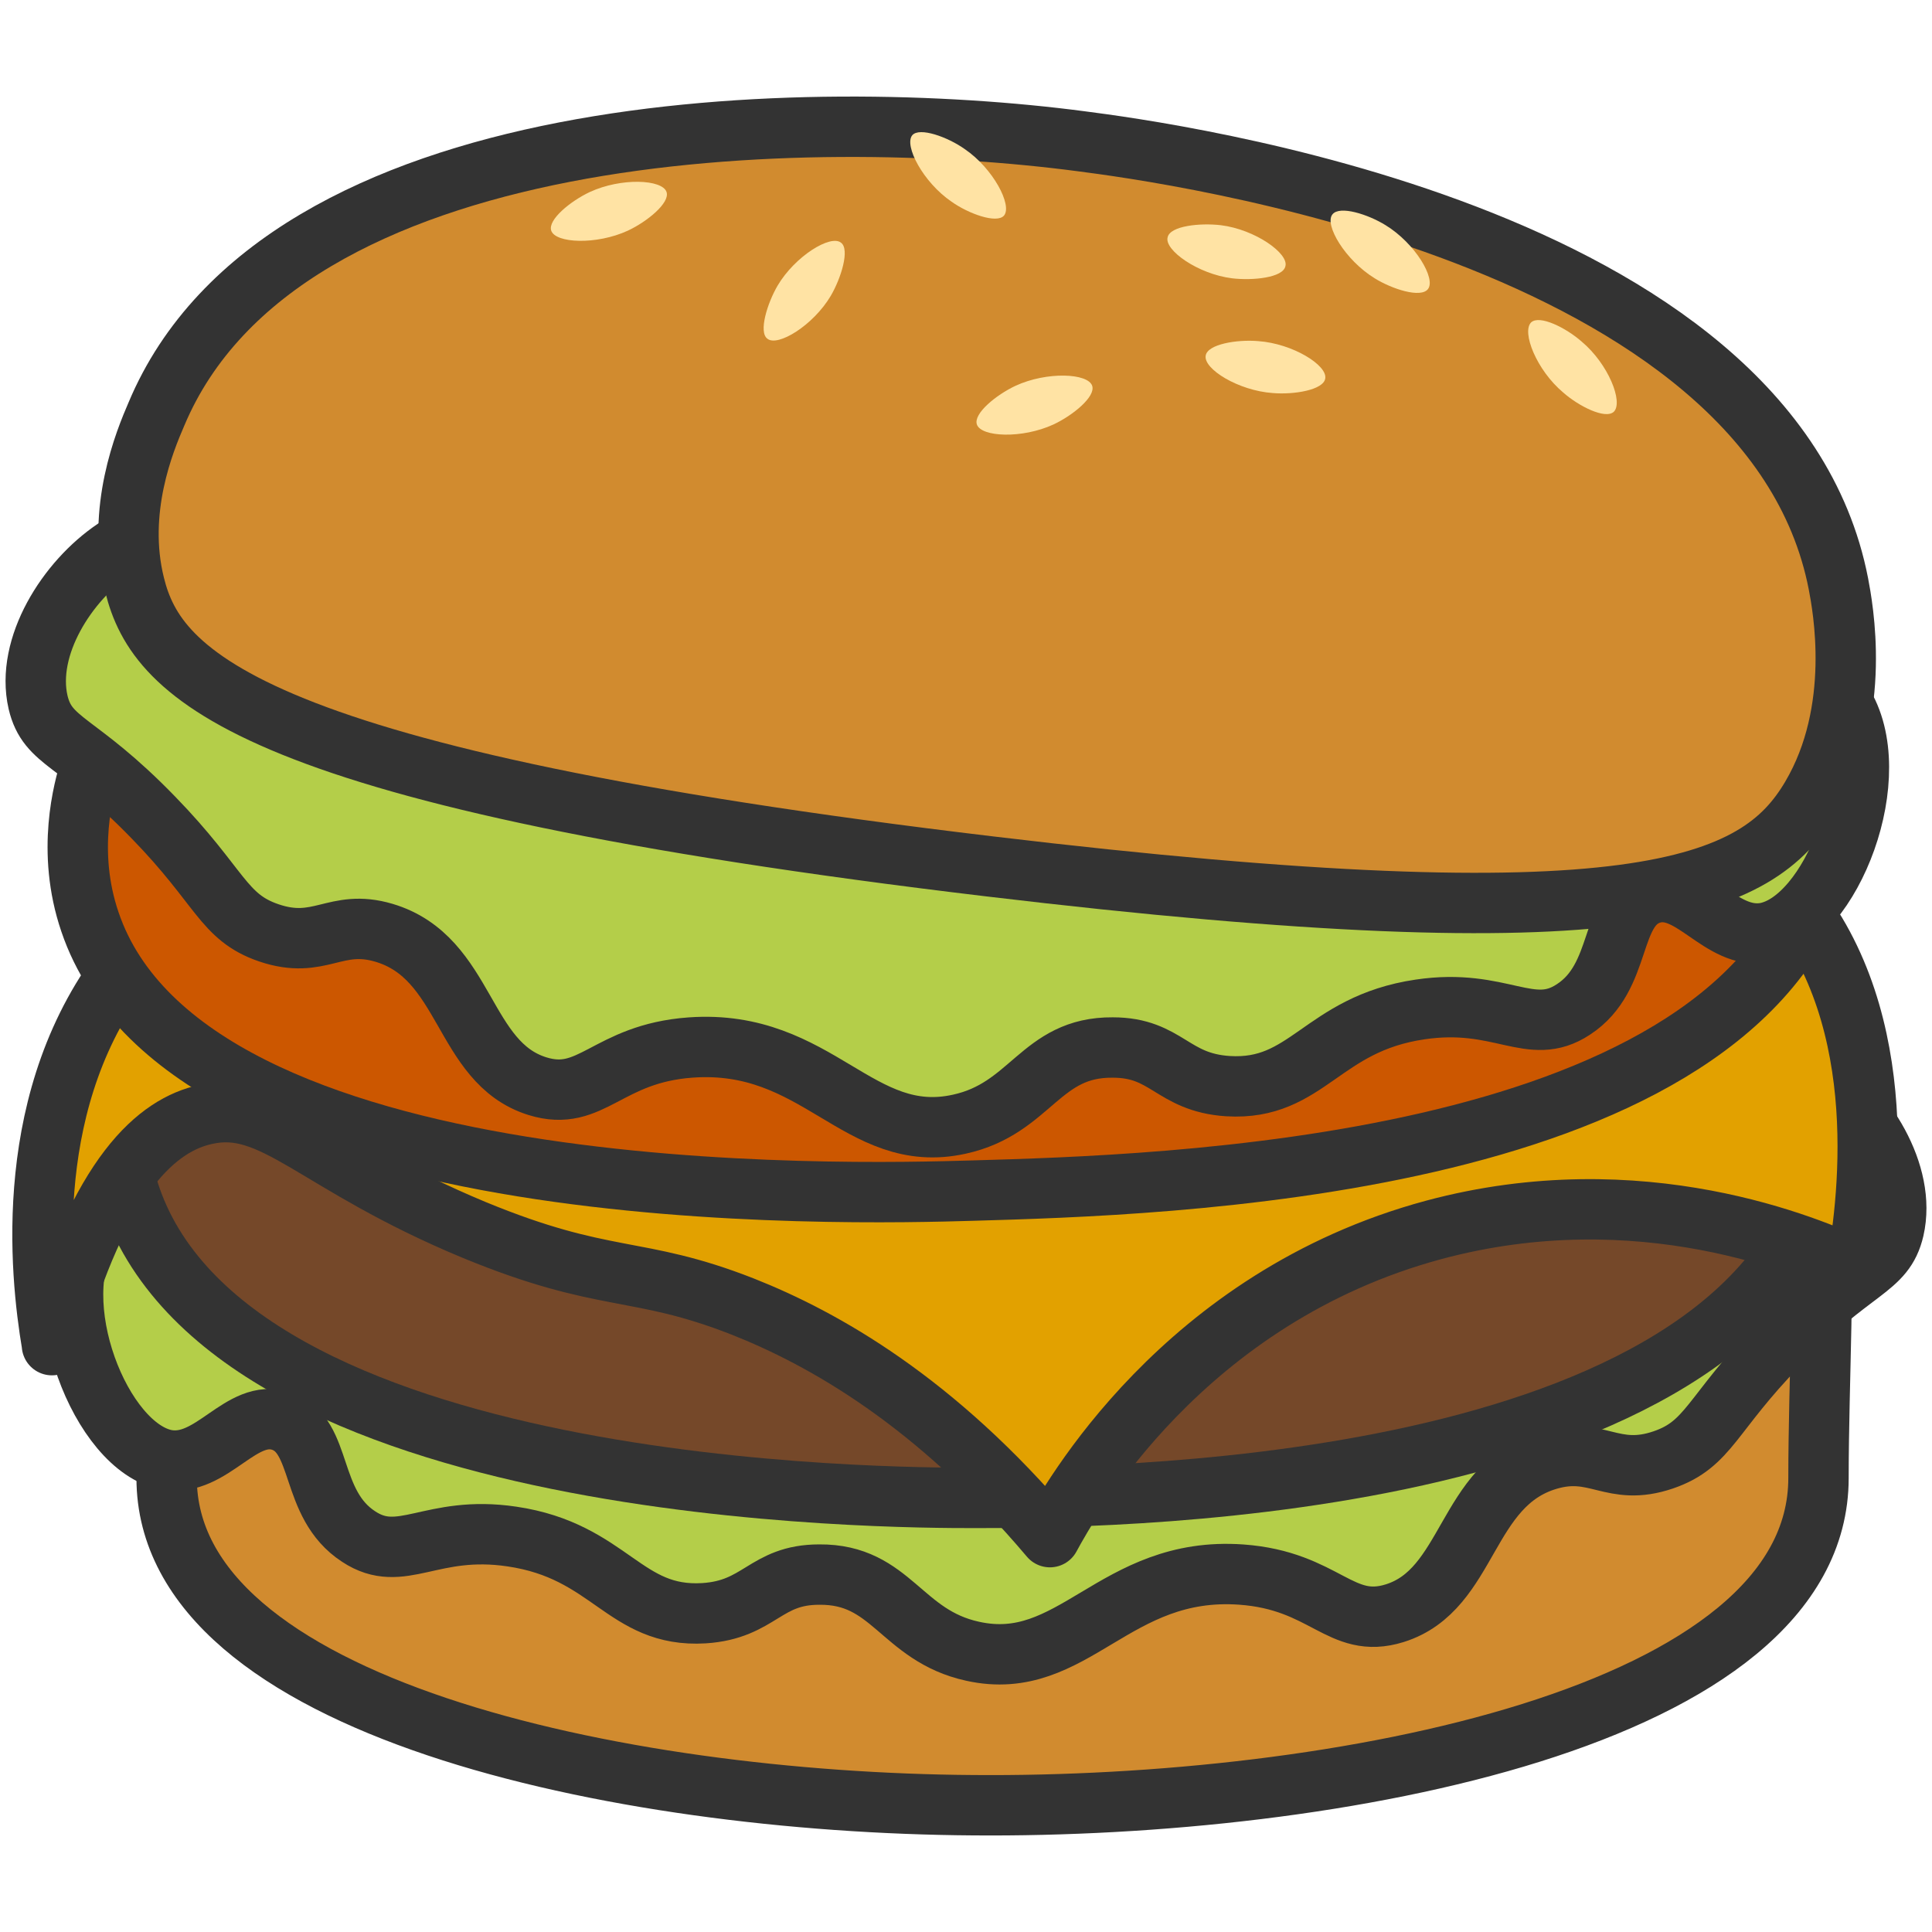 <?xml version="1.0" encoding="UTF-8"?>
<svg id="_レイヤー_2" data-name="レイヤー 2" xmlns="http://www.w3.org/2000/svg" viewBox="0 0 32 32" width="32" height="32">
  <defs>
    <style>
      .cls-1 {
        fill: #e2a100;
        stroke-linecap: round;
        stroke-linejoin: round;
      }

      .cls-1, .cls-2, .cls-3, .cls-4, .cls-5 {
        stroke: #333;
      }

      .cls-6 {
        fill: none;
      }

      .cls-6, .cls-7 {
        stroke-width: 0px;
      }

      .cls-2 {
        fill: #cc5700;
      }

      .cls-2, .cls-3, .cls-4, .cls-5 {
        stroke-miterlimit: 10;
      }

      .cls-3 {
        fill: #d18b2f;
      }

      .cls-4 {
        fill: #b4ce49;
      }

      .cls-5 {
        fill: #754829;
      }

      .cls-7 {
        fill: #ffe3a4;
      }
    </style>
  </defs>
  <g id="cursors">
    <g id="hamburger">
      <rect id="base" class="cls-6" width="32" height="32"/>
      <g>
        <path class="cls-3" d="M2.76,20.36c2.01-4.96,10.95-5.06,13.36-5.09,2.11-.02,11.89-.14,14,5.09.12.3,0,2.54,0,4.12,0,3.98-8.03,5.47-14,5.42-5.87-.04-13.36-1.62-13.36-5.42,0-1.57-.12-3.83,0-4.12Z"/>
        <path class="cls-4" d="M1.49,20.36c.44-.67,1.06-.37,1.91-1.27.74-.79.55-1.32,1.27-1.91.59-.48.9-.27,1.91-.64,1.87-.67,1.89-1.75,3.18-1.91,1.2-.14,1.37.77,2.54.64,1.5-.17,1.65-1.71,3.18-1.91.91-.12.94.42,2.54.64,1.69.23,1.93-.33,3.18,0,1.32.35,1.26,1.03,2.54,1.27,1.3.25,1.65-.4,2.54,0,.96.42.77,1.25,1.91,1.91.85.49,1.17.14,1.91.64.79.53,1.48,1.62,1.27,2.54-.16.68-.65.61-1.91,1.91-1.12,1.15-1.15,1.65-1.91,1.91-.85.29-1.1-.24-1.91,0-1.38.41-1.29,2.15-2.54,2.54-.9.28-1.15-.54-2.54-.64-2.11-.15-2.78,1.64-4.45,1.27-1.19-.26-1.34-1.28-2.54-1.27-.9,0-.98.58-1.91.64-1.32.08-1.55-1.03-3.18-1.27-1.34-.2-1.83.47-2.54,0-.83-.54-.58-1.67-1.27-1.91-.68-.23-1.15.77-1.91.64-1.09-.2-2.04-2.63-1.27-3.82Z"/>
        <path class="cls-5" d="M2.13,19.72c-.38-1.21-.08-2.26,0-2.54,1.59-5.4,12.99-5.71,14-5.73,1.13-.02,12.14-.21,14,5.09.08.23.55,1.63,0,3.18-1.79,5.09-12.07,5.09-14,5.09-1.29,0-12.4,0-14-5.09Z"/>
        <path class="cls-1" d="M.86,22.27c-.2-1.19-.51-4.13,1.27-6.36.88-1.1,1.97-1.67,4.45-2.54,2.27-.8,5.49-1.79,9.54-2.54,3.57.67,6.58,1.35,8.91,1.91,2.39.58,3.52.9,4.45,1.91,1.86,2.01,1.49,5.12,1.27,6.36-.77-.36-3.57-1.56-7-.64-4.16,1.12-6.04,4.5-6.36,5.09-1.9-2.25-3.75-3.29-5.09-3.82-1.76-.69-2.27-.37-4.45-1.27-2.65-1.1-3.31-2.17-4.45-1.91-.77.17-1.76.95-2.54,3.82Z"/>
        <path class="cls-2" d="M1.49,15.27c-.4-1.17-.1-2.22,0-2.54,1.55-5.16,12.17-5.64,14-5.73,1.81-.08,12.74-.58,14.63,4.45.57,1.52.09,2.93,0,3.18-1.7,4.75-10.89,5-14,5.09-2.05.06-13,.36-14.63-4.45Z"/>
        <path class="cls-4" d="M30.51,11.63c-.44-.67-1.06-.37-1.91-1.27-.74-.79-.55-1.32-1.27-1.91-.59-.48-.9-.27-1.91-.64-1.87-.67-1.89-1.75-3.18-1.91-1.2-.14-1.37.77-2.54.64-1.5-.17-1.65-1.71-3.18-1.91-.91-.12-.94.42-2.54.64-1.69.23-1.93-.33-3.18,0-1.32.35-1.26,1.03-2.54,1.27-1.3.25-1.65-.4-2.54,0-.96.42-.77,1.25-1.91,1.91-.85.49-1.17.14-1.91.64-.79.53-1.48,1.62-1.27,2.54.16.68.65.61,1.91,1.91,1.12,1.15,1.15,1.65,1.91,1.91.85.29,1.1-.24,1.91,0,1.38.41,1.29,2.15,2.54,2.54.9.28,1.15-.54,2.54-.64,2.11-.15,2.78,1.64,4.45,1.27,1.19-.26,1.34-1.28,2.54-1.27.9,0,.98.58,1.91.64,1.32.08,1.55-1.03,3.18-1.27,1.34-.2,1.83.47,2.54,0,.83-.54.58-1.67,1.27-1.91.68-.23,1.15.77,1.91.64,1.09-.2,2.04-2.63,1.27-3.82Z"/>
        <path class="cls-3" d="M2.59,6.86C4.67,1.9,13.44,1.75,17.91,2.34c1.39.18,11.41,1.51,12.54,7.33.07.37.4,2.09-.45,3.53-.89,1.51-2.89,2.43-13.61,1.15-12.24-1.46-13.79-3.16-14.16-4.66-.31-1.24.17-2.39.36-2.83Z"/>
        <path class="cls-7" d="M9.13,3.82c-.06-.18.32-.49.64-.64.52-.24,1.2-.21,1.27,0,.06.18-.32.49-.64.64-.52.24-1.2.21-1.27,0Z"/>
        <path class="cls-7" d="M12.71,5.61c-.15-.11,0-.59.17-.88.29-.49.88-.85,1.05-.71.15.11,0,.59-.17.88-.29.49-.88.85-1.05.71Z"/>
        <path class="cls-7" d="M15.11,2.24c.12-.14.59.03.87.23.47.32.79.93.65,1.1-.12.14-.59-.03-.87-.23-.47-.32-.79-.93-.65-1.1Z"/>
        <path class="cls-7" d="M19.34,3.93c.04-.19.54-.24.88-.2.57.07,1.13.47,1.07.68-.04.19-.54.24-.88.2-.57-.07-1.13-.47-1.07-.68Z"/>
        <path class="cls-7" d="M16.18,7.03c-.06-.18.32-.49.64-.64.52-.24,1.2-.21,1.27,0,.06.18-.32.49-.64.64-.52.24-1.2.21-1.27,0Z"/>
        <path class="cls-7" d="M22.07,3.55c.12-.15.59,0,.88.18.49.3.84.89.7,1.06-.12.15-.59,0-.88-.18-.49-.3-.84-.89-.7-1.06Z"/>
        <path class="cls-7" d="M19.97,5.89c.03-.19.52-.27.87-.24.57.04,1.15.4,1.11.62-.03.19-.52.27-.87.24-.57-.04-1.15-.4-1.11-.62Z"/>
        <path class="cls-7" d="M25.36,5.34c.14-.13.58.09.84.32.44.37.69,1,.53,1.16-.14.13-.58-.09-.84-.32-.44-.37-.69-1-.53-1.16Z"/>
      </g>
    </g>
  </g>
</svg>